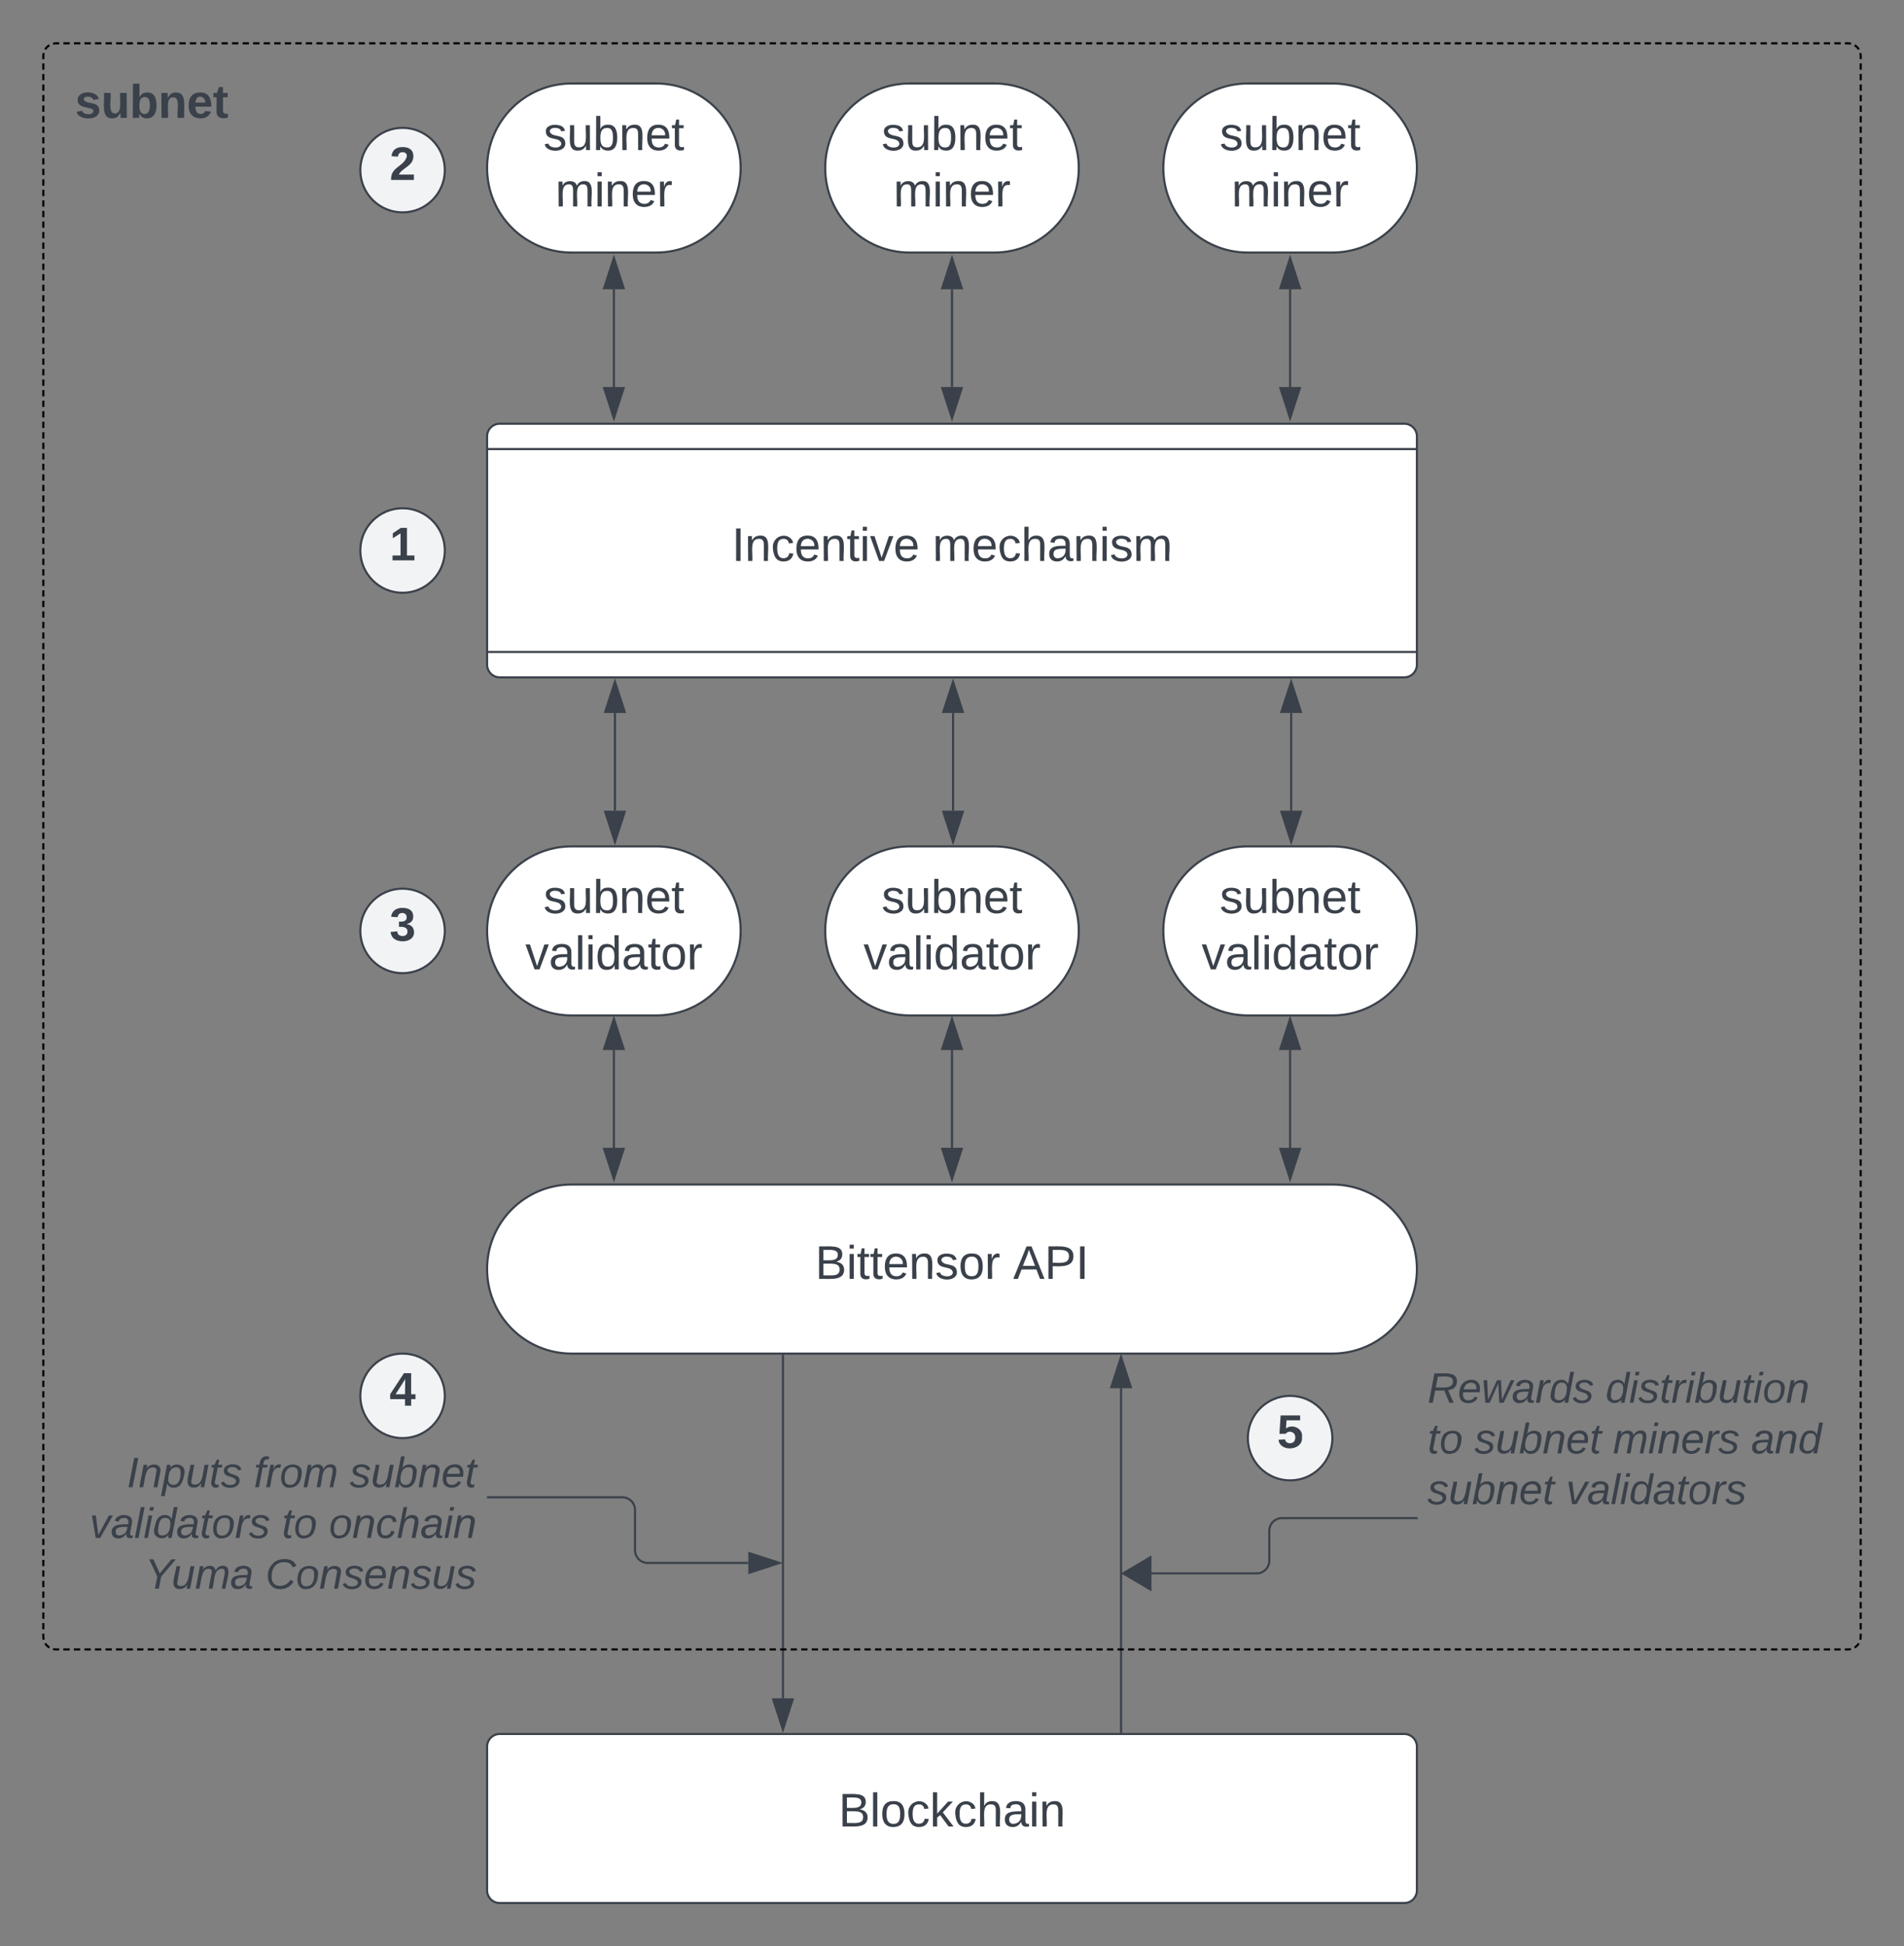 <svg xmlns="http://www.w3.org/2000/svg" xmlns:xlink="http://www.w3.org/1999/xlink" xmlns:lucid="lucid" width="901" height="921"><rect width="100%" height="100%" fill="#808080" stroke="none"/><g transform="translate(-269.5 -59.5)" lucid:page-tab-id="0_0"><g stroke="#3a414a"><path d="M506 380a6 6 0 0 1-6-6V266a6 6 0 0 1 6-6h428a6 6 0 0 1 6 6v108a6 6 0 0 1-6 6z" fill="#fff"/><path d="M500 368h440m-440-96h440" fill="none"/></g><use xlink:href="#a" transform="matrix(1,0,0,1,505,280) translate(110.802 44.944)"/><use xlink:href="#b" transform="matrix(1,0,0,1,505,280) translate(205.802 44.944)"/><path d="M560.5 396.88v46.24" stroke="#3a414a" fill="none"/><path d="M560.5 382.12l4.63 14.26h-9.26zM560.5 457.88l-4.63-14.26h9.26z" stroke="#3a414a" fill="#3a414a"/><path d="M580 460c22.1 0 40 17.9 40 40s-17.9 40-40 40h-40c-22.1 0-40-17.9-40-40s17.9-40 40-40z" stroke="#3a414a" fill="#fff"/><use xlink:href="#c" transform="matrix(1,0,0,1,505,465) translate(21.672 26.528)"/><use xlink:href="#d" transform="matrix(1,0,0,1,505,465) translate(13.122 53.194)"/><path d="M720.5 396.88v46.24" stroke="#3a414a" fill="none"/><path d="M720.5 382.12l4.63 14.26h-9.26zM720.5 457.88l-4.63-14.26h9.26z" stroke="#3a414a" fill="#3a414a"/><path d="M740 460c22.1 0 40 17.9 40 40s-17.9 40-40 40h-40c-22.1 0-40-17.9-40-40s17.9-40 40-40z" stroke="#3a414a" fill="#fff"/><use xlink:href="#c" transform="matrix(1,0,0,1,665,465) translate(21.672 26.528)"/><use xlink:href="#d" transform="matrix(1,0,0,1,665,465) translate(13.122 53.194)"/><path d="M880.5 396.88v46.24" stroke="#3a414a" fill="none"/><path d="M880.5 382.12l4.63 14.26h-9.26zM880.5 457.88l-4.63-14.26h9.26z" stroke="#3a414a" fill="#3a414a"/><path d="M900 460c22.1 0 40 17.9 40 40s-17.9 40-40 40h-40c-22.1 0-40-17.9-40-40s17.9-40 40-40z" stroke="#3a414a" fill="#fff"/><use xlink:href="#c" transform="matrix(1,0,0,1,825,465) translate(21.672 26.528)"/><use xlink:href="#d" transform="matrix(1,0,0,1,825,465) translate(13.122 53.194)"/><path d="M560 196.38v46.24" stroke="#3a414a" fill="none"/><path d="M560 181.62l4.63 14.26h-9.26zM560 257.38l-4.63-14.26h9.26z" stroke="#3a414a" fill="#3a414a"/><path d="M580 99c22.1 0 40 17.9 40 40s-17.9 40-40 40h-40c-22.1 0-40-17.9-40-40s17.9-40 40-40z" stroke="#3a414a" fill="#fff"/><use xlink:href="#c" transform="matrix(1,0,0,1,505,104) translate(21.672 26.528)"/><use xlink:href="#e" transform="matrix(1,0,0,1,505,104) translate(27.32 53.194)"/><path d="M720 196.38v46.24" stroke="#3a414a" fill="none"/><path d="M720 181.62l4.63 14.26h-9.26zM720 257.38l-4.63-14.26h9.26z" stroke="#3a414a" fill="#3a414a"/><path d="M740 99c22.1 0 40 17.9 40 40s-17.9 40-40 40h-40c-22.1 0-40-17.9-40-40s17.9-40 40-40z" stroke="#3a414a" fill="#fff"/><use xlink:href="#c" transform="matrix(1,0,0,1,665,104) translate(21.672 26.528)"/><use xlink:href="#e" transform="matrix(1,0,0,1,665,104) translate(27.32 53.194)"/><path d="M880 196.38v46.24" stroke="#3a414a" fill="none"/><path d="M880 181.62l4.63 14.26h-9.26zM880 257.38l-4.63-14.26h9.26z" stroke="#3a414a" fill="#3a414a"/><path d="M900 99c22.1 0 40 17.9 40 40s-17.9 40-40 40h-40c-22.1 0-40-17.9-40-40s17.9-40 40-40z" stroke="#3a414a" fill="#fff"/><use xlink:href="#c" transform="matrix(1,0,0,1,825,104) translate(21.672 26.528)"/><use xlink:href="#e" transform="matrix(1,0,0,1,825,104) translate(27.32 53.194)"/><path d="M900 620c22.1 0 40 17.9 40 40s-17.9 40-40 40H540c-22.1 0-40-17.9-40-40s17.9-40 40-40z" stroke="#3a414a" fill="#fff"/><use xlink:href="#f" transform="matrix(1,0,0,1,505,625) translate(150.247 39.653)"/><use xlink:href="#g" transform="matrix(1,0,0,1,505,625) translate(243.951 39.653)"/><path d="M560 556.38v46.24" stroke="#3a414a" fill="none"/><path d="M560 541.62l4.63 14.26h-9.26zM560 617.38l-4.63-14.26h9.26z" stroke="#3a414a" fill="#3a414a"/><path d="M720 556.38v46.24" stroke="#3a414a" fill="none"/><path d="M720 541.62l4.63 14.26h-9.26zM720 617.38l-4.63-14.26h9.26z" stroke="#3a414a" fill="#3a414a"/><path d="M880 556.38v46.24" stroke="#3a414a" fill="none"/><path d="M880 541.62l4.63 14.26h-9.26zM880 617.38l-4.63-14.26h9.26z" stroke="#3a414a" fill="#3a414a"/><path d="M500 886a6 6 0 0 1 6-6h428a6 6 0 0 1 6 6v68a6 6 0 0 1-6 6H506a6 6 0 0 1-6-6z" stroke="#3a414a" fill="#fff"/><use xlink:href="#h" transform="matrix(1,0,0,1,512,892) translate(154.358 31.778)"/><path d="M640 701v162.12" stroke="#3a414a" fill="none"/><path d="M640.5 701h-1v-.5h1z" stroke="#3a414a" stroke-width=".05" fill="#3a414a"/><path d="M640 877.88l-4.63-14.26h9.26z" stroke="#3a414a" fill="#3a414a"/><path d="M800 716.38V879" stroke="#3a414a" fill="none"/><path d="M800 701.62l4.63 14.26h-9.26z" stroke="#3a414a" fill="#3a414a"/><path d="M800.5 879.5h-1v-.5h1z" stroke="#3a414a" stroke-width=".05" fill="#3a414a"/><path d="M300 746a6 6 0 0 1 6-6h188a6 6 0 0 1 6 6v70a6 6 0 0 1-6 6H306a6 6 0 0 1-6-6z" stroke="#000" stroke-opacity="0" fill="#fff" fill-opacity="0"/><use xlink:href="#i" transform="matrix(1,0,0,1,305,745) translate(24.556 18.25)"/><use xlink:href="#j" transform="matrix(1,0,0,1,305,745) translate(84.556 18.25)"/><use xlink:href="#k" transform="matrix(1,0,0,1,305,745) translate(130 18.25)"/><use xlink:href="#l" transform="matrix(1,0,0,1,305,745) translate(6.889 42.25)"/><use xlink:href="#m" transform="matrix(1,0,0,1,305,745) translate(97.833 42.25)"/><use xlink:href="#n" transform="matrix(1,0,0,1,305,745) translate(120.056 42.25)"/><use xlink:href="#o" transform="matrix(1,0,0,1,305,745) translate(33.056 66.25)"/><use xlink:href="#p" transform="matrix(1,0,0,1,305,745) translate(90.056 66.25)"/><path d="M940 706a6 6 0 0 1 6-6h188a6 6 0 0 1 6 6v70a6 6 0 0 1-6 6H946a6 6 0 0 1-6-6z" stroke="#000" stroke-opacity="0" fill="#fff" fill-opacity="0"/><use xlink:href="#q" transform="matrix(1,0,0,1,945,705) translate(0 18.25)"/><use xlink:href="#r" transform="matrix(1,0,0,1,945,705) translate(84.278 18.25)"/><use xlink:href="#m" transform="matrix(1,0,0,1,945,705) translate(0 42.25)"/><use xlink:href="#s" transform="matrix(1,0,0,1,945,705) translate(22.222 42.25)"/><use xlink:href="#t" transform="matrix(1,0,0,1,945,705) translate(87.778 42.25)"/><use xlink:href="#u" transform="matrix(1,0,0,1,945,705) translate(153.167 42.25)"/><use xlink:href="#s" transform="matrix(1,0,0,1,945,705) translate(0 66.25)"/><use xlink:href="#v" transform="matrix(1,0,0,1,945,705) translate(65.556 66.25)"/><path d="M500.5 768H564a6 6 0 0 1 6 6v19.06a6 6 0 0 0 6 6h47.62" stroke="#3a414a" fill="none"/><path d="M500.5 768.5h-.5v-1h.5z" stroke="#3a414a" stroke-width=".05" fill="#3a414a"/><path d="M638.38 799.06l-14.26 4.64v-9.27z" stroke="#3a414a" fill="#3a414a"/><path d="M806.87 804h57.28a6 6 0 0 0 6-6v-14.15a6 6 0 0 1 6-6h63.64" stroke="#3a414a" fill="none"/><path d="M800.98 804l12.9-7.64v15.27z" stroke="#3a414a" fill="#3a414a"/><path d="M940.3 777.85l.2.5h-.72v-1h.4z" stroke="#3a414a" stroke-width=".05" fill="#3a414a"/><path d="M290 86a6 6 0 0 1 6-6h848a6 6 0 0 1 6 6v748a6 6 0 0 1-6 6H296a6 6 0 0 1-6-6z" fill-opacity="0"/><path d="M290.9 82.88l.25-.4.6-.72.72-.6.4-.26m1.73-.72l.46-.1.94-.08h1.5m2 0h3m1.98 0h3m2 0h2.98m2 0h3m2 0h2.98m2 0h3m1.98 0h3m2 0h2.98m2 0h3m2 0h2.98m2 0h3m1.98 0h3m2 0h2.98m2 0h3m2 0h2.98m2 0h3m1.98 0h3m2 0h3m1.98 0h3m2 0h2.98m2 0h3m2 0h2.98m2 0h3m1.98 0h3m2 0h2.98m2 0h3m2 0h2.98m2 0h3m1.98 0h3m2 0h2.98m2 0h3m2 0h2.98m2 0h3m1.98 0h3m2 0h2.98m2 0h3m2 0h2.98m2 0h3m2 0h2.98m2 0h3m1.98 0h3m2 0H507m2 0h3m2 0h2.98m2 0h3m1.98 0h3m2 0h2.98m2 0h3m2 0h2.98m2 0h3m1.98 0h3m2 0h3m1.98 0h3m2 0h2.98m2 0h3m2 0h2.98m2 0h3m1.98 0h3m2 0h2.98m2 0h3m2 0h2.98m2 0h3m1.98 0h3m2 0h2.98m2 0h3m2 0h2.98m2 0h3m1.98 0h3m2 0h2.98m2 0h3m2 0h2.98m2 0h3m2 0h2.98m2 0h3m1.98 0h3m2 0h2.98m2 0h3m2 0h2.98m2 0h3m1.98 0h3m2 0h2.98m2 0h3m2 0h2.98m2 0h3m1.98 0h3m2 0h3m1.98 0h3m2 0h2.98m2 0h3m2 0h2.98m2 0h3m1.98 0h3m2 0h2.98m2 0h3m2 0h2.98m2 0h3m1.98 0h3m2 0h2.98m2 0h3m2 0h2.98m2 0h3m1.98 0h3m2 0h3m1.98 0h3m2 0h2.98m2 0h3m2 0h2.98m2 0h3m1.98 0h3m2 0h2.98m2 0h3m2 0h2.98m2 0h3m1.98 0h3m2 0h2.98m2 0h3m2 0h2.98m2 0h3m1.98 0h3m2 0h3m1.98 0h3m2 0h2.98m2 0h3m2 0h2.98m2 0h3m1.98 0h3m2 0H931m2 0h3m2 0h2.98m2 0h3m1.98 0h3m2 0h2.98m2 0h3m2 0h2.98m2 0h3m1.98 0h3m2 0h3m1.98 0h3m2 0h2.98m2 0h3m2 0h2.98m2 0h3m1.98 0h3m2 0h2.98m2 0h3m2 0h2.98m2 0h3m1.98 0h3m2 0h2.98m2 0h3m2 0h2.98m2 0h3m1.98 0h3m2 0h2.98m2 0h3m2 0h2.98m2 0h3m1.98 0h3m2 0h3m1.98 0h3m2 0h2.98m2 0h3m2 0h2.98m2 0h3m1.98 0h3m2 0h2.98m2 0h3m2 0h2.98m2 0h3m1.98 0h1.5l.94.07.46.1m1.72.73l.4.25.72.6.6.72.26.4m.72 1.73l.1.46.08.94v1.5m0 2v2.98m0 2v3m0 1.98v3m0 2v2.98m0 2v3m0 1.98v3m0 2v2.98m0 2v3m0 1.98v3m0 2v2.98m0 2v3m0 1.98v3m0 2v2.98m0 2v3m0 1.98v3m0 2v2.98m0 2v3m0 1.98v3m0 2v2.98m0 2v3m0 1.98v3m0 2v2.98m0 2v3m0 1.98v3m0 2v2.98m0 2v3m0 1.98v3m0 2v2.98m0 2v3m0 1.98v3m0 2v2.98m0 2v3m0 1.98v3m0 2v2.98m0 2v3m0 1.98v3m0 2V272m0 2v3m0 1.98v3m0 2v2.98m0 2v3m0 1.98v3m0 2v2.98m0 2v3m0 1.98v3m0 2v2.98m0 2v3m0 1.98v3m0 2v2.98m0 2v3m0 1.98v3m0 2v2.98m0 2v3m0 1.98v3m0 2v2.98m0 2v3m0 1.98v3m0 2v2.98m0 2v3m0 1.98v3m0 2v2.98m0 2v3m0 1.98v3m0 2v2.98m0 2v3m0 1.98v3m0 2v2.98m0 2v3m0 1.98v3m0 2v2.98m0 2v3m0 1.98v3m0 2v2.98m0 2v3m0 1.98v3m0 2v2.98m0 2v3m0 1.98v3m0 2v2.98m0 2v3m0 1.98v3m0 2v2.98m0 2v3m0 1.98v3m0 2v2.98m0 2v3m0 1.98v3m0 2v2.98m0 2v3m0 1.98v3m0 2v2.98m0 2v3m0 1.98v3m0 2v2.98m0 2v3m0 1.98v3m0 2v2.98m0 2v3m0 1.98v3m0 2v2.98m0 2v3m0 1.98v3m0 2v2.98m0 2v3m0 1.98v3m0 2v2.98m0 2v3m0 1.98v3m0 2v2.98m0 2v3m0 1.98v3m0 2V646m0 2v3m0 1.98v3m0 2v2.98m0 2v3m0 1.98v3m0 2v2.98m0 2v3m0 1.98v3m0 2v2.98m0 2v3m0 1.98v3m0 2v2.98m0 2v3m0 1.98v3m0 2v2.98m0 2v3m0 1.98v3m0 2v2.98m0 2v3m0 1.98v3m0 2v2.98m0 2v3m0 1.98v3m0 2v2.98m0 2v3m0 1.98v3m0 2v2.98m0 2v3m0 1.98v3m0 2v2.98m0 2v3m0 1.98v3m0 2v2.98m0 2v3m0 1.98v3m0 2v2.98m0 2v3m0 1.98v1.5l-.07.94-.1.46m-.73 1.73l-.25.4-.6.7-.72.62-.4.25m-1.73.72l-.46.1-.94.08h-1.5m-2 0h-2.98m-2 0h-3m-2 0h-2.98m-2 0h-3m-1.98 0h-3m-2 0h-3m-1.98 0h-3m-2 0h-2.98m-2 0h-3m-2 0h-2.98m-2 0h-3m-1.98 0h-3m-2 0h-2.98m-2 0h-3m-2 0h-2.98m-2 0h-3m-1.98 0h-3m-2 0h-3m-1.98 0h-3m-2 0h-2.98m-2 0h-3m-1.98 0h-3m-2 0h-3m-1.98 0h-3m-2 0h-2.98m-2 0h-3m-2 0h-2.98m-2 0h-3m-1.98 0h-3m-2 0h-2.98m-2 0h-3m-2 0h-2.98m-2 0h-3m-1.98 0h-3m-2 0h-3m-1.98 0h-3m-2 0h-2.98m-2 0h-3m-2 0h-2.98m-2 0h-3m-1.98 0h-3m-2 0H933m-2 0h-3m-2 0h-2.98m-2 0h-3m-1.98 0h-3m-2 0h-2.98m-2 0h-3m-2 0h-2.98m-2 0h-3m-1.98 0h-3m-2 0h-3m-1.98 0h-3m-2 0h-2.98m-2 0h-3m-2 0h-2.98m-2 0h-3m-1.98 0h-3m-2 0h-2.98m-2 0h-3m-2 0h-2.98m-2 0h-3m-1.98 0h-3m-2 0h-2.98m-2 0h-3m-2 0h-2.98m-2 0h-3m-1.98 0h-3m-2 0h-2.98m-2 0h-3m-2 0h-2.98m-2 0h-3m-2 0h-2.98m-2 0h-3m-1.98 0h-3m-2 0h-2.98m-2 0h-3m-2 0h-2.98m-2 0h-3m-1.98 0h-3m-2 0h-2.98m-2 0h-3m-2 0h-2.98m-2 0h-3m-1.98 0h-3m-2 0h-3m-1.98 0h-3m-2 0h-2.98m-2 0h-3m-2 0h-2.98m-2 0h-3m-1.98 0h-3m-2 0h-2.98m-2 0h-3m-2 0h-2.98m-2 0h-3m-1.98 0h-3m-2 0h-2.98m-2 0h-3m-2 0h-2.98m-2 0h-3m-1.98 0h-3m-2 0h-3m-1.98 0h-3m-2 0h-2.98m-2 0h-3m-2 0h-2.98m-2 0h-3m-1.98 0h-3m-2 0h-2.98m-2 0h-3m-2 0h-2.98m-2 0h-3m-1.98 0h-3m-2 0h-2.98m-2 0h-3m-2 0h-2.98m-2 0h-3m-1.98 0h-3m-2 0h-3m-1.98 0h-3m-2 0h-2.98m-2 0h-3m-2 0h-2.98m-2 0h-3m-1.98 0h-3m-2 0H509m-2 0h-3m-2 0h-2.98m-2 0h-3m-1.98 0h-3m-2 0h-2.98m-2 0h-3m-2 0h-2.98m-2 0h-3m-1.98 0h-3m-2 0h-3m-1.98 0h-3m-2 0h-2.98m-2 0h-3m-2 0h-2.98m-2 0h-3m-1.98 0h-3m-2 0h-2.98m-2 0h-3m-2 0h-2.98m-2 0h-3m-1.98 0h-3m-2 0h-2.98m-2 0h-3m-2 0h-2.98m-2 0h-3m-1.98 0h-3m-2 0h-3m-1.98 0h-3m-2 0h-2.98m-2 0h-3m-1.98 0h-3m-2 0h-3m-1.98 0h-3m-2 0h-2.98m-2 0h-3m-2 0h-2.98m-2 0h-3m-1.98 0h-3m-2 0h-2.98m-2 0h-3m-2 0h-2.98m-2 0h-3m-1.98 0H296l-.94-.07-.46-.1m-1.73-.73l-.4-.25-.7-.6-.62-.72-.25-.4m-.72-1.73l-.1-.46-.08-.94v-1.5m0-2v-2.98m0-2v-3m0-1.98v-3m0-2v-2.98m0-2v-3m0-1.98v-3m0-2v-2.98m0-2v-3m0-1.98v-3m0-2v-2.98m0-2v-3m0-1.98v-3m0-2v-2.98m0-2v-3m0-1.98v-3m0-2v-2.98m0-2v-3m0-1.98v-3m0-2v-2.98m0-2v-3m0-1.98v-3m0-2v-2.98m0-2v-3m0-1.98v-3m0-2v-2.98m0-2v-3m0-1.98v-3m0-2v-2.98m0-2v-3m0-1.98v-3m0-2v-2.98m0-2v-3m0-1.98v-3m0-2v-2.98m0-2v-3m0-1.98v-3m0-2V648m0-2v-3m0-1.98v-3m0-2v-2.98m0-2v-3m0-1.98v-3m0-2v-2.98m0-2v-3m0-1.98v-3m0-2v-2.98m0-2v-3m0-1.98v-3m0-2v-2.98m0-2v-3m0-1.98v-3m0-2v-2.98m0-2v-3m0-1.98v-3m0-2v-2.98m0-2v-3m0-1.98v-3m0-2v-2.98m0-2v-3m0-1.98v-3m0-2v-2.98m0-2v-3m0-1.98v-3m0-2v-2.98m0-2v-3m0-1.98v-3m0-2v-2.98m0-2v-3m0-1.98v-3m0-2v-2.98m0-2v-3m0-1.98v-3m0-2v-2.98m0-2v-3m0-1.98v-3m0-2v-2.98m0-2v-3m0-1.98v-3m0-2v-2.98m0-2v-3m0-1.98v-3m0-2v-2.98m0-2v-3m0-1.98v-3m0-2v-2.98m0-2v-3m0-1.98v-3m0-2v-2.98m0-2v-3m0-1.98v-3m0-2v-2.98m0-2v-3m0-1.98v-3m0-2v-2.98m0-2v-3m0-1.98v-3m0-2v-2.98m0-2v-3m0-1.98v-3m0-2v-2.98m0-2v-3m0-1.98v-3m0-2v-2.98m0-2v-3m0-1.98v-3m0-2v-2.98m0-2v-3m0-1.98v-3m0-2v-2.98m0-2v-3m0-1.98v-3m0-2V274m0-2v-3m0-1.98v-3m0-2v-2.98m0-2v-3m0-1.98v-3m0-2v-2.98m0-2v-3m0-1.98v-3m0-2v-2.98m0-2v-3m0-1.98v-3m0-2v-2.98m0-2v-3m0-1.98v-3m0-2v-2.98m0-2v-3m0-1.98v-3m0-2v-2.98m0-2v-3m0-1.98v-3m0-2v-2.98m0-2v-3m0-1.98v-3m0-2v-2.98m0-2v-3m0-1.98v-3m0-2v-2.98m0-2v-3m0-1.98v-3m0-2v-2.98m0-2v-3m0-1.98v-3m0-2v-2.98m0-2v-3m0-1.98v-3m0-2V94.5m0-2v-3m0-1.98V86l.07-.94.1-.46" stroke="#000" fill="none"/><path d="M300 86a6 6 0 0 1 6-6h148a6 6 0 0 1 6 6v48a6 6 0 0 1-6 6H306a6 6 0 0 1-6-6z" stroke="#000" stroke-opacity="0" fill="#fff" fill-opacity="0"/><g><use xlink:href="#w" transform="matrix(1,0,0,1,305,85) translate(0 30.278)"/></g><path d="M480 320c0 11.05-8.95 20-20 20s-20-8.95-20-20 8.95-20 20-20 20 8.95 20 20z" stroke="#3a414a" fill="#f2f3f5"/><g><use xlink:href="#x" transform="matrix(1,0,0,1,445,305) translate(8.832 19.653)"/></g><path d="M480 140c0 11.05-8.95 20-20 20s-20-8.95-20-20 8.95-20 20-20 20 8.95 20 20z" stroke="#3a414a" fill="#f2f3f5"/><g><use xlink:href="#y" transform="matrix(1,0,0,1,445,125) translate(8.832 19.653)"/></g><path d="M480 500c0 11.05-8.95 20-20 20s-20-8.95-20-20 8.95-20 20-20 20 8.95 20 20z" stroke="#3a414a" fill="#f2f3f5"/><g><use xlink:href="#z" transform="matrix(1,0,0,1,445,485) translate(8.832 19.653)"/></g><path d="M480 720c0 11.05-8.95 20-20 20s-20-8.95-20-20 8.95-20 20-20 20 8.95 20 20z" stroke="#3a414a" fill="#f2f3f5"/><g><use xlink:href="#A" transform="matrix(1,0,0,1,445,705) translate(8.832 19.653)"/></g><path d="M900 740c0 11.05-8.95 20-20 20s-20-8.95-20-20 8.95-20 20-20 20 8.95 20 20z" stroke="#3a414a" fill="#f2f3f5"/><g><use xlink:href="#B" transform="matrix(1,0,0,1,865,725) translate(8.832 19.653)"/></g><defs><path fill="#3a414a" d="M33 0v-248h34V0H33" id="C"/><path fill="#3a414a" d="M117-194c89-4 53 116 60 194h-32v-121c0-31-8-49-39-48C34-167 62-67 57 0H25l-1-190h30c1 10-1 24 2 32 11-22 29-35 61-36" id="D"/><path fill="#3a414a" d="M96-169c-40 0-48 33-48 73s9 75 48 75c24 0 41-14 43-38l32 2c-6 37-31 61-74 61-59 0-76-41-82-99-10-93 101-131 147-64 4 7 5 14 7 22l-32 3c-4-21-16-35-41-35" id="E"/><path fill="#3a414a" d="M100-194c63 0 86 42 84 106H49c0 40 14 67 53 68 26 1 43-12 49-29l28 8c-11 28-37 45-77 45C44 4 14-33 15-96c1-61 26-98 85-98zm52 81c6-60-76-77-97-28-3 7-6 17-6 28h103" id="F"/><path fill="#3a414a" d="M59-47c-2 24 18 29 38 22v24C64 9 27 4 27-40v-127H5v-23h24l9-43h21v43h35v23H59v120" id="G"/><path fill="#3a414a" d="M24-231v-30h32v30H24zM24 0v-190h32V0H24" id="H"/><path fill="#3a414a" d="M108 0H70L1-190h34L89-25l56-165h34" id="I"/><g id="a"><use transform="matrix(0.062,0,0,0.062,0,0)" xlink:href="#C"/><use transform="matrix(0.062,0,0,0.062,6.173,0)" xlink:href="#D"/><use transform="matrix(0.062,0,0,0.062,18.519,0)" xlink:href="#E"/><use transform="matrix(0.062,0,0,0.062,29.63,0)" xlink:href="#F"/><use transform="matrix(0.062,0,0,0.062,41.975,0)" xlink:href="#D"/><use transform="matrix(0.062,0,0,0.062,54.321,0)" xlink:href="#G"/><use transform="matrix(0.062,0,0,0.062,60.494,0)" xlink:href="#H"/><use transform="matrix(0.062,0,0,0.062,65.37,0)" xlink:href="#I"/><use transform="matrix(0.062,0,0,0.062,76.481,0)" xlink:href="#F"/></g><path fill="#3a414a" d="M210-169c-67 3-38 105-44 169h-31v-121c0-29-5-50-35-48C34-165 62-65 56 0H25l-1-190h30c1 10-1 24 2 32 10-44 99-50 107 0 11-21 27-35 58-36 85-2 47 119 55 194h-31v-121c0-29-5-49-35-48" id="J"/><path fill="#3a414a" d="M106-169C34-169 62-67 57 0H25v-261h32l-1 103c12-21 28-36 61-36 89 0 53 116 60 194h-32v-121c2-32-8-49-39-48" id="K"/><path fill="#3a414a" d="M141-36C126-15 110 5 73 4 37 3 15-17 15-53c-1-64 63-63 125-63 3-35-9-54-41-54-24 1-41 7-42 31l-33-3c5-37 33-52 76-52 45 0 72 20 72 64v82c-1 20 7 32 28 27v20c-31 9-61-2-59-35zM48-53c0 20 12 33 32 33 41-3 63-29 60-74-43 2-92-5-92 41" id="L"/><path fill="#3a414a" d="M135-143c-3-34-86-38-87 0 15 53 115 12 119 90S17 21 10-45l28-5c4 36 97 45 98 0-10-56-113-15-118-90-4-57 82-63 122-42 12 7 21 19 24 35" id="M"/><g id="b"><use transform="matrix(0.062,0,0,0.062,0,0)" xlink:href="#J"/><use transform="matrix(0.062,0,0,0.062,18.457,0)" xlink:href="#F"/><use transform="matrix(0.062,0,0,0.062,30.802,0)" xlink:href="#E"/><use transform="matrix(0.062,0,0,0.062,41.914,0)" xlink:href="#K"/><use transform="matrix(0.062,0,0,0.062,54.259,0)" xlink:href="#L"/><use transform="matrix(0.062,0,0,0.062,66.605,0)" xlink:href="#D"/><use transform="matrix(0.062,0,0,0.062,78.951,0)" xlink:href="#H"/><use transform="matrix(0.062,0,0,0.062,83.827,0)" xlink:href="#M"/><use transform="matrix(0.062,0,0,0.062,94.938,0)" xlink:href="#J"/></g><path fill="#3a414a" d="M84 4C-5 8 30-112 23-190h32v120c0 31 7 50 39 49 72-2 45-101 50-169h31l1 190h-30c-1-10 1-25-2-33-11 22-28 36-60 37" id="N"/><path fill="#3a414a" d="M115-194c53 0 69 39 70 98 0 66-23 100-70 100C84 3 66-7 56-30L54 0H23l1-261h32v101c10-23 28-34 59-34zm-8 174c40 0 45-34 45-75 0-40-5-75-45-74-42 0-51 32-51 76 0 43 10 73 51 73" id="O"/><g id="c"><use transform="matrix(0.062,0,0,0.062,0,0)" xlink:href="#M"/><use transform="matrix(0.062,0,0,0.062,11.111,0)" xlink:href="#N"/><use transform="matrix(0.062,0,0,0.062,23.457,0)" xlink:href="#O"/><use transform="matrix(0.062,0,0,0.062,35.802,0)" xlink:href="#D"/><use transform="matrix(0.062,0,0,0.062,48.148,0)" xlink:href="#F"/><use transform="matrix(0.062,0,0,0.062,60.494,0)" xlink:href="#G"/></g><path fill="#3a414a" d="M24 0v-261h32V0H24" id="P"/><path fill="#3a414a" d="M85-194c31 0 48 13 60 33l-1-100h32l1 261h-30c-2-10 0-23-3-31C134-8 116 4 85 4 32 4 16-35 15-94c0-66 23-100 70-100zm9 24c-40 0-46 34-46 75 0 40 6 74 45 74 42 0 51-32 51-76 0-42-9-74-50-73" id="Q"/><path fill="#3a414a" d="M100-194c62-1 85 37 85 99 1 63-27 99-86 99S16-35 15-95c0-66 28-99 85-99zM99-20c44 1 53-31 53-75 0-43-8-75-51-75s-53 32-53 75 10 74 51 75" id="R"/><path fill="#3a414a" d="M114-163C36-179 61-72 57 0H25l-1-190h30c1 12-1 29 2 39 6-27 23-49 58-41v29" id="S"/><g id="d"><use transform="matrix(0.062,0,0,0.062,0,0)" xlink:href="#I"/><use transform="matrix(0.062,0,0,0.062,11.111,0)" xlink:href="#L"/><use transform="matrix(0.062,0,0,0.062,23.457,0)" xlink:href="#P"/><use transform="matrix(0.062,0,0,0.062,28.333,0)" xlink:href="#H"/><use transform="matrix(0.062,0,0,0.062,33.21,0)" xlink:href="#Q"/><use transform="matrix(0.062,0,0,0.062,45.556,0)" xlink:href="#L"/><use transform="matrix(0.062,0,0,0.062,57.901,0)" xlink:href="#G"/><use transform="matrix(0.062,0,0,0.062,64.074,0)" xlink:href="#R"/><use transform="matrix(0.062,0,0,0.062,76.42,0)" xlink:href="#S"/></g><g id="e"><use transform="matrix(0.062,0,0,0.062,0,0)" xlink:href="#J"/><use transform="matrix(0.062,0,0,0.062,18.457,0)" xlink:href="#H"/><use transform="matrix(0.062,0,0,0.062,23.333,0)" xlink:href="#D"/><use transform="matrix(0.062,0,0,0.062,35.679,0)" xlink:href="#F"/><use transform="matrix(0.062,0,0,0.062,48.025,0)" xlink:href="#S"/></g><path fill="#3a414a" d="M160-131c35 5 61 23 61 61C221 17 115-2 30 0v-248c76 3 177-17 177 60 0 33-19 50-47 57zm-97-11c50-1 110 9 110-42 0-47-63-36-110-37v79zm0 115c55-2 124 14 124-45 0-56-70-42-124-44v89" id="T"/><g id="f"><use transform="matrix(0.062,0,0,0.062,0,0)" xlink:href="#T"/><use transform="matrix(0.062,0,0,0.062,14.815,0)" xlink:href="#H"/><use transform="matrix(0.062,0,0,0.062,19.691,0)" xlink:href="#G"/><use transform="matrix(0.062,0,0,0.062,25.864,0)" xlink:href="#G"/><use transform="matrix(0.062,0,0,0.062,32.037,0)" xlink:href="#F"/><use transform="matrix(0.062,0,0,0.062,44.383,0)" xlink:href="#D"/><use transform="matrix(0.062,0,0,0.062,56.728,0)" xlink:href="#M"/><use transform="matrix(0.062,0,0,0.062,67.84,0)" xlink:href="#R"/><use transform="matrix(0.062,0,0,0.062,80.185,0)" xlink:href="#S"/></g><path fill="#3a414a" d="M205 0l-28-72H64L36 0H1l101-248h38L239 0h-34zm-38-99l-47-123c-12 45-31 82-46 123h93" id="U"/><path fill="#3a414a" d="M30-248c87 1 191-15 191 75 0 78-77 80-158 76V0H30v-248zm33 125c57 0 124 11 124-50 0-59-68-47-124-48v98" id="V"/><g id="g"><use transform="matrix(0.062,0,0,0.062,0,0)" xlink:href="#U"/><use transform="matrix(0.062,0,0,0.062,14.815,0)" xlink:href="#V"/><use transform="matrix(0.062,0,0,0.062,29.63,0)" xlink:href="#C"/></g><path fill="#3a414a" d="M143 0L79-87 56-68V0H24v-261h32v163l83-92h37l-77 82L181 0h-38" id="W"/><g id="h"><use transform="matrix(0.062,0,0,0.062,0,0)" xlink:href="#T"/><use transform="matrix(0.062,0,0,0.062,14.815,0)" xlink:href="#P"/><use transform="matrix(0.062,0,0,0.062,19.691,0)" xlink:href="#R"/><use transform="matrix(0.062,0,0,0.062,32.037,0)" xlink:href="#E"/><use transform="matrix(0.062,0,0,0.062,43.148,0)" xlink:href="#W"/><use transform="matrix(0.062,0,0,0.062,54.259,0)" xlink:href="#E"/><use transform="matrix(0.062,0,0,0.062,65.37,0)" xlink:href="#K"/><use transform="matrix(0.062,0,0,0.062,77.716,0)" xlink:href="#L"/><use transform="matrix(0.062,0,0,0.062,90.062,0)" xlink:href="#H"/><use transform="matrix(0.062,0,0,0.062,94.938,0)" xlink:href="#D"/></g><path fill="#3a414a" d="M14 0l48-248h34L48 0H14" id="X"/><path fill="#3a414a" d="M67-158c22-48 132-52 116 29L158 0h-32l25-140c3-38-53-32-70-12C52-117 51-52 38 0H6l36-190h30" id="Y"/><path fill="#3a414a" d="M67-162c32-53 139-36 121 50C175-51 163 2 97 4 68 4 52-11 42-31 38 6 28 39 22 75H-9l50-265h29c-1 10 0 20-3 28zm89 36c0-26-10-43-35-43-54 0-67 50-69 103-1 29 14 45 42 46 53 0 62-58 62-106" id="Z"/><path fill="#3a414a" d="M67 3c-93-2-31-127-26-193h32L48-50c-3 39 53 32 70 12 30-34 30-101 43-152h32L157 0h-30c1-10 6-24 4-33-14 20-29 37-64 36" id="aa"/><path fill="#3a414a" d="M51-54c-9 22 5 41 31 30L79-1C43 14 10-4 19-52l22-115H19l5-23h22l19-43h21l-9 43h35l-4 23H73" id="ab"/><path fill="#3a414a" d="M55-144c13 50 104 24 104 88C159 21 15 23 1-39l26-10c6 40 102 42 102-4-13-50-104-23-104-87 0-71 143-71 148-8l-29 4c-5-35-85-37-89 0" id="ac"/><g id="i"><use transform="matrix(0.056,0,0,0.056,0,0)" xlink:href="#X"/><use transform="matrix(0.056,0,0,0.056,5.556,0)" xlink:href="#Y"/><use transform="matrix(0.056,0,0,0.056,16.667,0)" xlink:href="#Z"/><use transform="matrix(0.056,0,0,0.056,27.778,0)" xlink:href="#aa"/><use transform="matrix(0.056,0,0,0.056,38.889,0)" xlink:href="#ab"/><use transform="matrix(0.056,0,0,0.056,44.444,0)" xlink:href="#ac"/></g><path fill="#3a414a" d="M76-167L44 0H12l33-167H18l4-23h27c3-47 25-81 82-69l-4 24c-35-8-44 15-46 45h37l-5 23H76" id="ad"/><path fill="#3a414a" d="M66-151c12-25 30-51 66-40l-6 26C45-176 58-65 38 0H6l36-190h30" id="ae"/><path fill="#3a414a" d="M30-147c31-64 166-65 159 27C183-49 158 1 86 4 9 8 1-88 30-147zM88-20c53 0 68-48 68-100 0-31-11-51-44-50-52 1-68 46-68 97 0 32 13 53 44 53" id="af"/><path fill="#3a414a" d="M248-111c6-24 9-61-24-58-72 9-57 108-77 169h-31l26-142c3-37-50-30-64-10C52-115 50-51 37 0H6l36-190h30c-1 10-6 24-4 32 13-43 101-52 105 5 13-22 29-41 61-41 90 0 28 129 23 194h-31" id="ag"/><g id="j"><use transform="matrix(0.056,0,0,0.056,0,0)" xlink:href="#ad"/><use transform="matrix(0.056,0,0,0.056,5.556,0)" xlink:href="#ae"/><use transform="matrix(0.056,0,0,0.056,12.167,0)" xlink:href="#af"/><use transform="matrix(0.056,0,0,0.056,23.278,0)" xlink:href="#ag"/></g><path fill="#3a414a" d="M68-162c25-46 127-43 121 31C183-60 169 1 98 4 69 5 53-11 43-31L36 0H5l52-261h31zm88 36c2-27-9-43-34-43-55 0-70 51-70 103 0 29 15 45 43 46 52 0 58-58 61-106" id="ah"/><path fill="#3a414a" d="M111-194c62-3 86 47 72 106H45c-7 38 6 69 45 68 27-1 43-14 53-32l24 11C152-15 129 4 87 4 38 3 12-23 12-71c0-70 32-119 99-123zm44 81c14-66-71-72-95-28-4 8-8 17-11 28h106" id="ai"/><g id="k"><use transform="matrix(0.056,0,0,0.056,0,0)" xlink:href="#ac"/><use transform="matrix(0.056,0,0,0.056,10,0)" xlink:href="#aa"/><use transform="matrix(0.056,0,0,0.056,21.111,0)" xlink:href="#ah"/><use transform="matrix(0.056,0,0,0.056,32.222,0)" xlink:href="#Y"/><use transform="matrix(0.056,0,0,0.056,43.333,0)" xlink:href="#ai"/><use transform="matrix(0.056,0,0,0.056,54.444,0)" xlink:href="#ab"/></g><path fill="#3a414a" d="M89 0H52L20-190h33L74-25l89-165h34" id="aj"/><path fill="#3a414a" d="M165-48c-4 18 1 34 23 27l-3 20c-29 8-62 0-52-35h-2C116-14 99 4 63 4 30 4 8-16 8-49c0-68 71-67 138-67 10-26 0-56-31-54-26 1-42 9-47 31l-32-5c8-67 160-71 144 15-5 28-9 54-15 81zM42-50c3 52 80 24 89-6 7-12 7-24 11-38-47 1-103-4-100 44" id="ak"/><path fill="#3a414a" d="M6 0l50-261h32L37 0H6" id="al"/><path fill="#3a414a" d="M50-231l6-30h32l-6 30H50zM6 0l37-190h31L37 0H6" id="am"/><path fill="#3a414a" d="M133-28C103 26-5 8 13-77c13-62 24-115 90-117 29-1 46 15 56 35l19-102h32L160 0h-30zM45-64c-2 27 10 43 35 43 54-1 69-50 69-103 0-29-15-46-42-46-53-1-58 58-62 106" id="an"/><g id="l"><use transform="matrix(0.056,0,0,0.056,0,0)" xlink:href="#aj"/><use transform="matrix(0.056,0,0,0.056,10,0)" xlink:href="#ak"/><use transform="matrix(0.056,0,0,0.056,21.111,0)" xlink:href="#al"/><use transform="matrix(0.056,0,0,0.056,25.5,0)" xlink:href="#am"/><use transform="matrix(0.056,0,0,0.056,29.889,0)" xlink:href="#an"/><use transform="matrix(0.056,0,0,0.056,41,0)" xlink:href="#ak"/><use transform="matrix(0.056,0,0,0.056,52.111,0)" xlink:href="#ab"/><use transform="matrix(0.056,0,0,0.056,57.667,0)" xlink:href="#af"/><use transform="matrix(0.056,0,0,0.056,68.778,0)" xlink:href="#ae"/><use transform="matrix(0.056,0,0,0.056,75.389,0)" xlink:href="#ac"/></g><g id="m"><use transform="matrix(0.056,0,0,0.056,0,0)" xlink:href="#ab"/><use transform="matrix(0.056,0,0,0.056,5.556,0)" xlink:href="#af"/></g><path fill="#3a414a" d="M44-68c0 29 11 47 38 47 30 0 42-19 51-41l28 9C148-21 126 4 82 4 31 4 10-29 12-85c3-77 74-140 146-93 12 8 15 23 18 40l-31 5c-1-22-13-36-36-36-52 0-65 49-65 101" id="ao"/><path fill="#3a414a" d="M67-158c15-20 31-36 64-36 94 0 33 127 27 194h-32l25-140c3-38-53-32-70-12C52-117 51-51 37 0H6l51-261h31" id="ap"/><g id="n"><use transform="matrix(0.056,0,0,0.056,0,0)" xlink:href="#af"/><use transform="matrix(0.056,0,0,0.056,11.111,0)" xlink:href="#Y"/><use transform="matrix(0.056,0,0,0.056,22.222,0)" xlink:href="#ao"/><use transform="matrix(0.056,0,0,0.056,32.222,0)" xlink:href="#ap"/><use transform="matrix(0.056,0,0,0.056,43.333,0)" xlink:href="#ak"/><use transform="matrix(0.056,0,0,0.056,54.444,0)" xlink:href="#am"/><use transform="matrix(0.056,0,0,0.056,58.833,0)" xlink:href="#Y"/></g><path fill="#3a414a" d="M138-103L118 0H85l20-103-68-145h35l54 119 98-119h38" id="aq"/><g id="o"><use transform="matrix(0.056,0,0,0.056,0,0)" xlink:href="#aq"/><use transform="matrix(0.056,0,0,0.056,12.611,0)" xlink:href="#aa"/><use transform="matrix(0.056,0,0,0.056,23.722,0)" xlink:href="#ag"/><use transform="matrix(0.056,0,0,0.056,40.333,0)" xlink:href="#ak"/></g><path fill="#3a414a" d="M125-24c46 0 70-25 89-51l25 16C214-24 183 4 123 4 8 4-5-146 60-208c32-50 158-61 191-5 5 7 9 14 11 22l-32 10c-9-28-33-43-69-43-74 0-108 51-108 125 0 46 24 75 72 75" id="ar"/><g id="p"><use transform="matrix(0.056,0,0,0.056,0,0)" xlink:href="#ar"/><use transform="matrix(0.056,0,0,0.056,14.389,0)" xlink:href="#af"/><use transform="matrix(0.056,0,0,0.056,25.5,0)" xlink:href="#Y"/><use transform="matrix(0.056,0,0,0.056,36.611,0)" xlink:href="#ac"/><use transform="matrix(0.056,0,0,0.056,46.611,0)" xlink:href="#ai"/><use transform="matrix(0.056,0,0,0.056,57.722,0)" xlink:href="#Y"/><use transform="matrix(0.056,0,0,0.056,68.833,0)" xlink:href="#ac"/><use transform="matrix(0.056,0,0,0.056,78.833,0)" xlink:href="#aa"/><use transform="matrix(0.056,0,0,0.056,89.944,0)" xlink:href="#ac"/></g><path fill="#3a414a" d="M249-183c0 48-29 72-75 77L221 0h-36l-43-103H65L45 0H11l48-248c83 2 190-17 190 65zm-34 3c0-55-74-39-127-41l-18 92c63-1 145 13 145-51" id="as"/><path fill="#3a414a" d="M188 0h-37l-8-164L71 0H34L18-190h31l8 164 75-164h34l8 164 74-164h31" id="at"/><g id="q"><use transform="matrix(0.056,0,0,0.056,0,0)" xlink:href="#as"/><use transform="matrix(0.056,0,0,0.056,14.389,0)" xlink:href="#ai"/><use transform="matrix(0.056,0,0,0.056,25.5,0)" xlink:href="#at"/><use transform="matrix(0.056,0,0,0.056,39.889,0)" xlink:href="#ak"/><use transform="matrix(0.056,0,0,0.056,51,0)" xlink:href="#ae"/><use transform="matrix(0.056,0,0,0.056,57.611,0)" xlink:href="#an"/><use transform="matrix(0.056,0,0,0.056,68.722,0)" xlink:href="#ac"/></g><g id="r"><use transform="matrix(0.056,0,0,0.056,0,0)" xlink:href="#an"/><use transform="matrix(0.056,0,0,0.056,11.111,0)" xlink:href="#am"/><use transform="matrix(0.056,0,0,0.056,15.5,0)" xlink:href="#ac"/><use transform="matrix(0.056,0,0,0.056,25.5,0)" xlink:href="#ab"/><use transform="matrix(0.056,0,0,0.056,31.056,0)" xlink:href="#ae"/><use transform="matrix(0.056,0,0,0.056,37.667,0)" xlink:href="#am"/><use transform="matrix(0.056,0,0,0.056,42.056,0)" xlink:href="#ah"/><use transform="matrix(0.056,0,0,0.056,53.167,0)" xlink:href="#aa"/><use transform="matrix(0.056,0,0,0.056,64.278,0)" xlink:href="#ab"/><use transform="matrix(0.056,0,0,0.056,69.833,0)" xlink:href="#am"/><use transform="matrix(0.056,0,0,0.056,74.222,0)" xlink:href="#af"/><use transform="matrix(0.056,0,0,0.056,85.333,0)" xlink:href="#Y"/></g><g id="s"><use transform="matrix(0.056,0,0,0.056,0,0)" xlink:href="#ac"/><use transform="matrix(0.056,0,0,0.056,10,0)" xlink:href="#aa"/><use transform="matrix(0.056,0,0,0.056,21.111,0)" xlink:href="#ah"/><use transform="matrix(0.056,0,0,0.056,32.222,0)" xlink:href="#Y"/><use transform="matrix(0.056,0,0,0.056,43.333,0)" xlink:href="#ai"/><use transform="matrix(0.056,0,0,0.056,54.444,0)" xlink:href="#ab"/></g><g id="t"><use transform="matrix(0.056,0,0,0.056,0,0)" xlink:href="#ag"/><use transform="matrix(0.056,0,0,0.056,16.611,0)" xlink:href="#am"/><use transform="matrix(0.056,0,0,0.056,21,0)" xlink:href="#Y"/><use transform="matrix(0.056,0,0,0.056,32.111,0)" xlink:href="#ai"/><use transform="matrix(0.056,0,0,0.056,43.222,0)" xlink:href="#ae"/><use transform="matrix(0.056,0,0,0.056,49.833,0)" xlink:href="#ac"/></g><g id="u"><use transform="matrix(0.056,0,0,0.056,0,0)" xlink:href="#ak"/><use transform="matrix(0.056,0,0,0.056,11.111,0)" xlink:href="#Y"/><use transform="matrix(0.056,0,0,0.056,22.222,0)" xlink:href="#an"/></g><g id="v"><use transform="matrix(0.056,0,0,0.056,0,0)" xlink:href="#aj"/><use transform="matrix(0.056,0,0,0.056,10,0)" xlink:href="#ak"/><use transform="matrix(0.056,0,0,0.056,21.111,0)" xlink:href="#al"/><use transform="matrix(0.056,0,0,0.056,25.5,0)" xlink:href="#am"/><use transform="matrix(0.056,0,0,0.056,29.889,0)" xlink:href="#an"/><use transform="matrix(0.056,0,0,0.056,41,0)" xlink:href="#ak"/><use transform="matrix(0.056,0,0,0.056,52.111,0)" xlink:href="#ab"/><use transform="matrix(0.056,0,0,0.056,57.667,0)" xlink:href="#af"/><use transform="matrix(0.056,0,0,0.056,68.778,0)" xlink:href="#ae"/><use transform="matrix(0.056,0,0,0.056,75.389,0)" xlink:href="#ac"/></g><path fill="#3a414a" d="M137-138c1-29-70-34-71-4 15 46 118 7 119 86 1 83-164 76-172 9l43-7c4 19 20 25 44 25 33 8 57-30 24-41C81-84 22-81 20-136c-2-80 154-74 161-7" id="au"/><path fill="#3a414a" d="M85 4C-2 5 27-109 22-190h50c7 57-23 150 33 157 60-5 35-97 40-157h50l1 190h-47c-2-12 1-28-3-38-12 25-28 42-61 42" id="av"/><path fill="#3a414a" d="M135-194c52 0 70 43 70 98 0 56-19 99-73 100-30 1-46-15-58-35L72 0H24l1-261h50v104c11-23 29-37 60-37zM114-30c31 0 40-27 40-66 0-37-7-63-39-63s-41 28-41 65c0 36 8 64 40 64" id="aw"/><path fill="#3a414a" d="M135-194c87-1 58 113 63 194h-50c-7-57 23-157-34-157-59 0-34 97-39 157H25l-1-190h47c2 12-1 28 3 38 12-26 28-41 61-42" id="ax"/><path fill="#3a414a" d="M185-48c-13 30-37 53-82 52C43 2 14-33 14-96s30-98 90-98c62 0 83 45 84 108H66c0 31 8 55 39 56 18 0 30-7 34-22zm-45-69c5-46-57-63-70-21-2 6-4 13-4 21h74" id="ay"/><path fill="#3a414a" d="M115-3C79 11 28 4 28-45v-112H4v-33h27l15-45h31v45h36v33H77v99c-1 23 16 31 38 25v30" id="az"/><g id="w"><use transform="matrix(0.062,0,0,0.062,0,0)" xlink:href="#au"/><use transform="matrix(0.062,0,0,0.062,12.346,0)" xlink:href="#av"/><use transform="matrix(0.062,0,0,0.062,25.864,0)" xlink:href="#aw"/><use transform="matrix(0.062,0,0,0.062,39.383,0)" xlink:href="#ax"/><use transform="matrix(0.062,0,0,0.062,52.901,0)" xlink:href="#ay"/><use transform="matrix(0.062,0,0,0.062,65.247,0)" xlink:href="#az"/></g><path fill="#3a414a" d="M23 0v-37h61v-169l-59 37v-38l62-41h46v211h57V0H23" id="aA"/><use transform="matrix(0.062,0,0,0.062,0,0)" xlink:href="#aA" id="x"/><path fill="#3a414a" d="M182-182c0 78-84 86-111 141h115V0H12c-6-101 99-100 120-180 1-22-12-31-33-32-23 0-32 14-35 34l-49-3c5-45 32-70 84-70 51 0 83 22 83 69" id="aB"/><use transform="matrix(0.062,0,0,0.062,0,0)" xlink:href="#aB" id="y"/><path fill="#3a414a" d="M128-127c34 4 56 21 59 58 7 91-148 94-172 28-4-9-6-17-7-26l51-5c1 24 16 35 40 36 23 0 39-12 38-36-1-31-31-36-65-34v-40c32 2 59-3 59-33 0-20-13-33-34-33s-33 13-35 32l-50-3c6-44 37-68 86-68 50 0 83 20 83 66 0 35-22 52-53 58" id="aC"/><use transform="matrix(0.062,0,0,0.062,0,0)" xlink:href="#aC" id="z"/><path fill="#3a414a" d="M165-50V0h-47v-50H5v-38l105-160h55v161h33v37h-33zm-47-37l2-116L46-87h72" id="aD"/><use transform="matrix(0.062,0,0,0.062,0,0)" xlink:href="#aD" id="A"/><path fill="#3a414a" d="M139-81c0-46-55-55-73-27H18l9-140h149v37H72l-4 63c44-38 133-4 122 66C201 21 21 35 11-62l49-4c5 18 15 30 39 30 26 0 40-18 40-45" id="aE"/><use transform="matrix(0.062,0,0,0.062,0,0)" xlink:href="#aE" id="B"/></defs></g></svg>